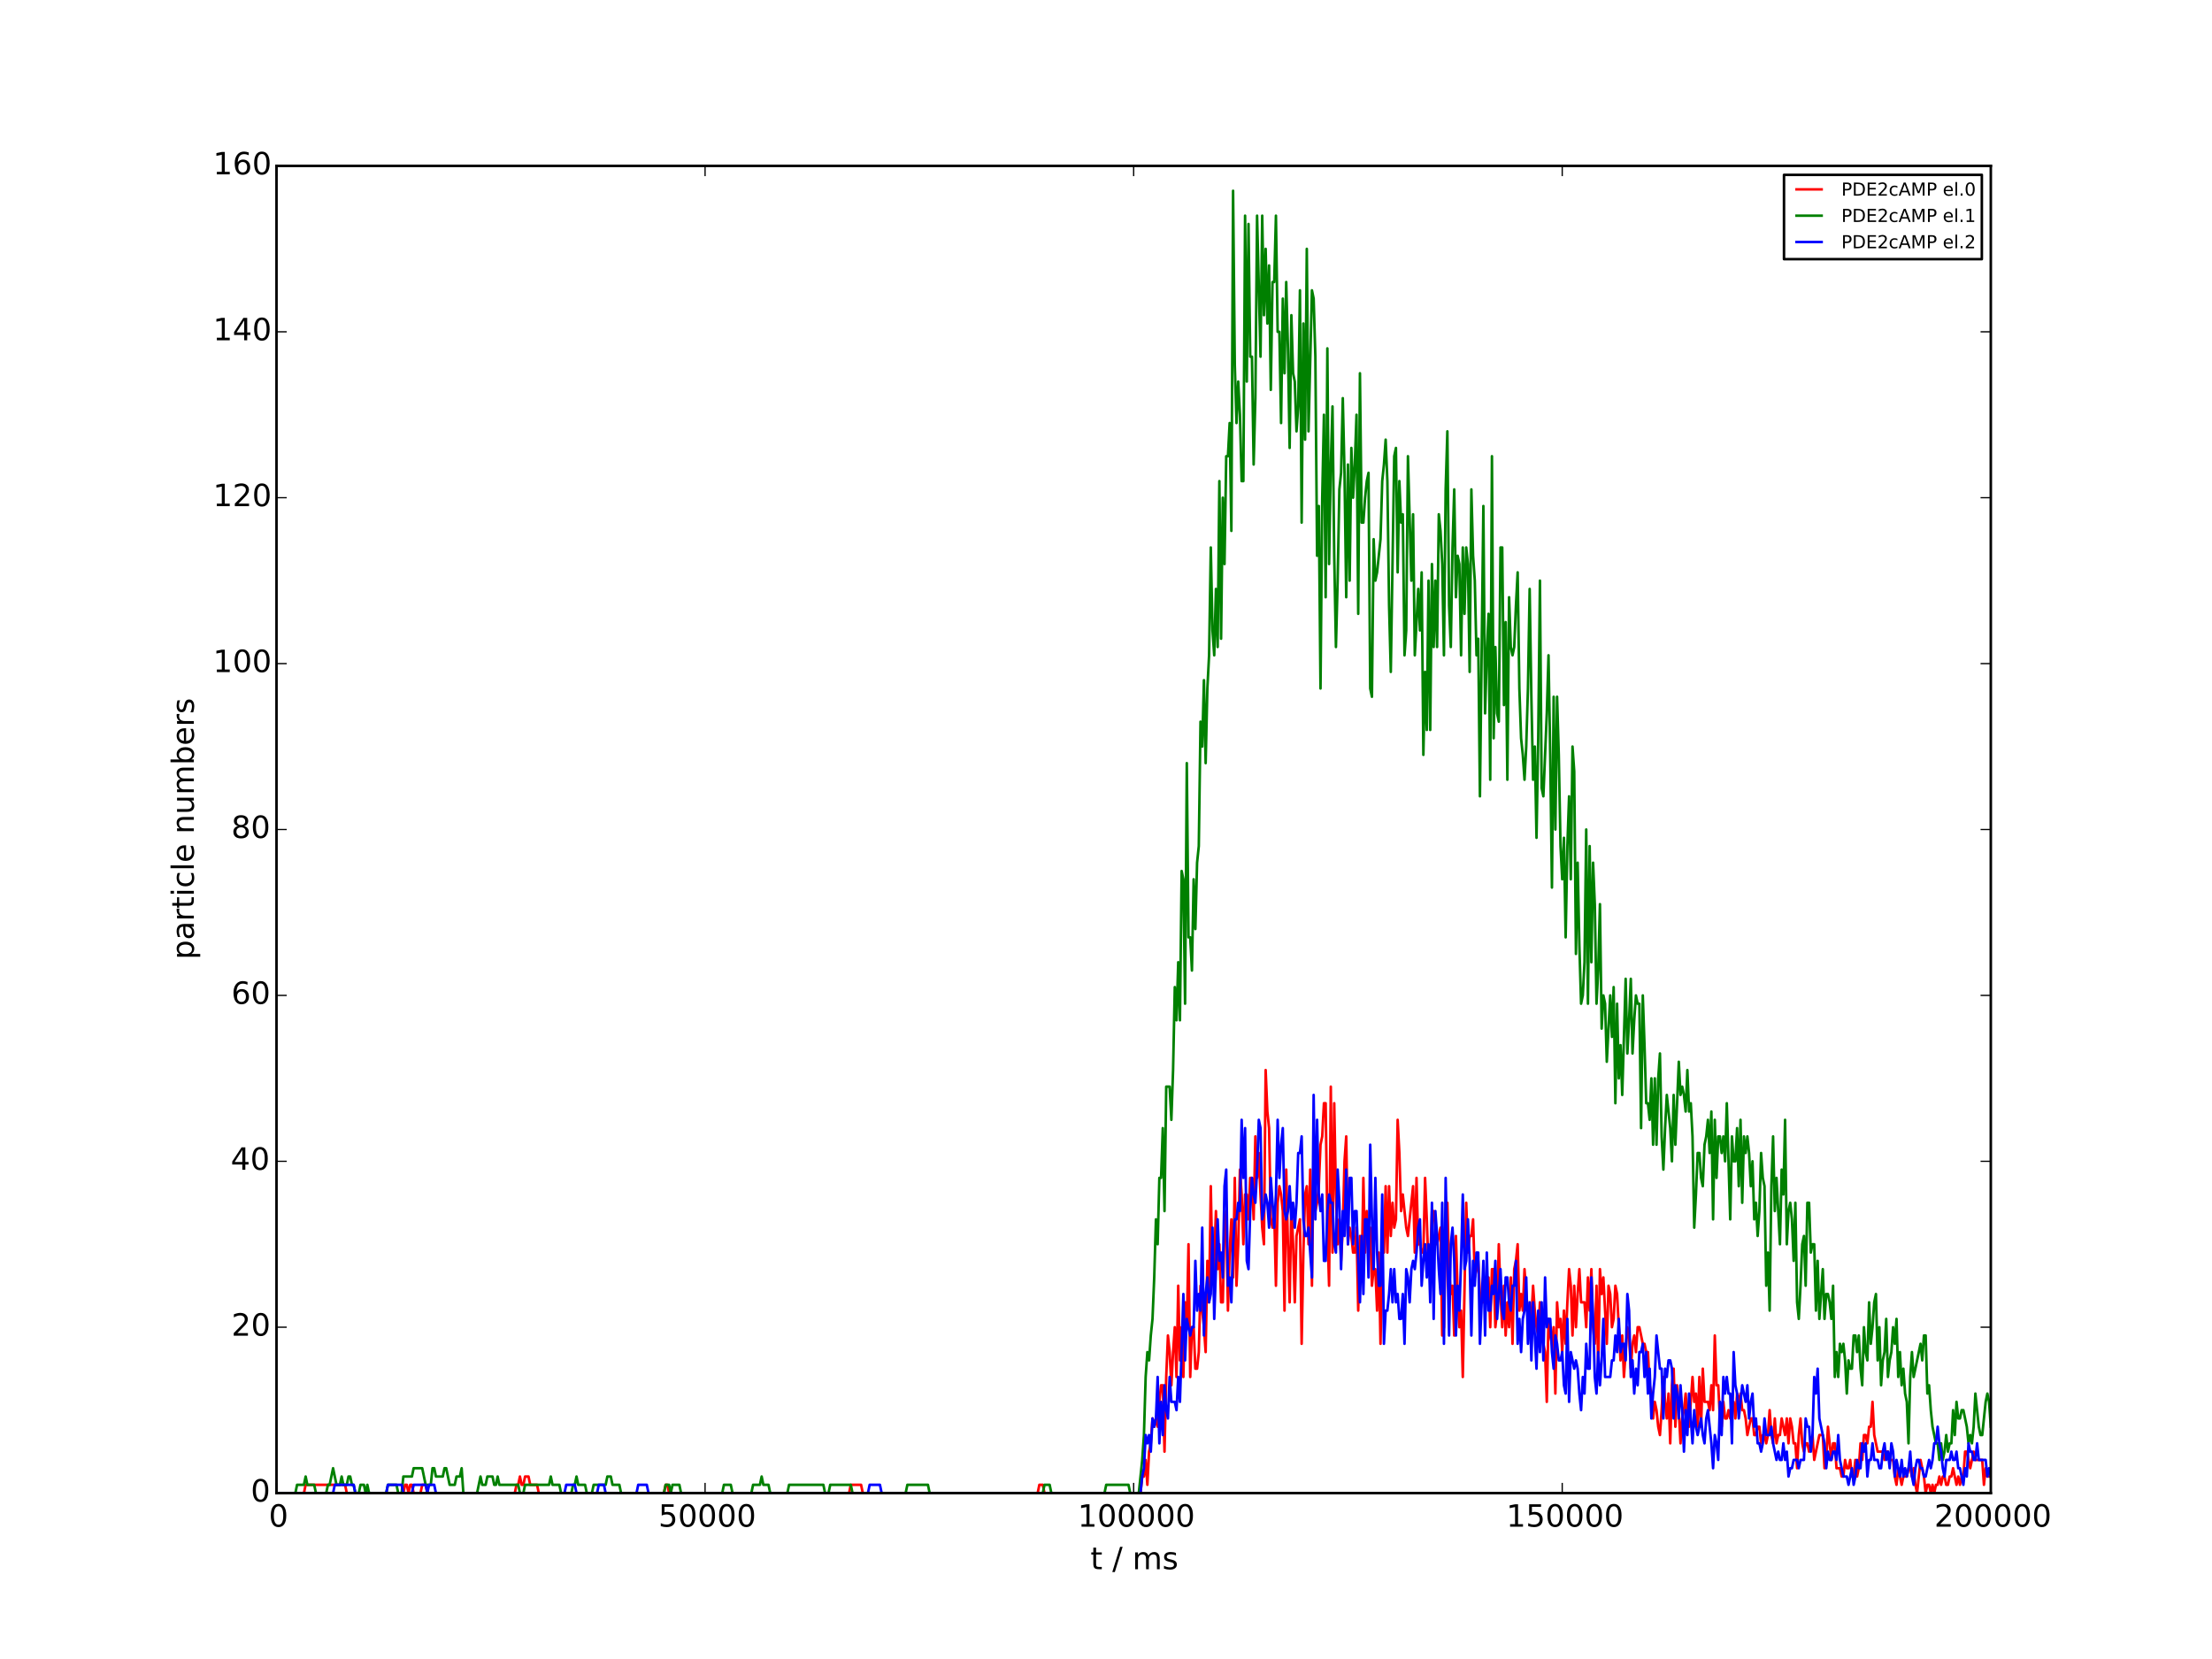 <?xml version="1.0" encoding="utf-8" standalone="no"?>
<!DOCTYPE svg PUBLIC "-//W3C//DTD SVG 1.1//EN"
  "http://www.w3.org/Graphics/SVG/1.1/DTD/svg11.dtd">
<!-- Created with matplotlib (http://matplotlib.org/) -->
<svg height="648pt" version="1.1" viewBox="0 0 864 648" width="864pt" xmlns="http://www.w3.org/2000/svg" xmlns:xlink="http://www.w3.org/1999/xlink">
 <defs>
  <style type="text/css">
*{stroke-linecap:butt;stroke-linejoin:round;}
  </style>
 </defs>
 <g id="figure_1">
  <g id="patch_1">
   <path d="
M0 648
L864 648
L864 0
L0 0
z
" style="fill:#ffffff;"/>
  </g>
  <g id="axes_1">
   <g id="patch_2">
    <path d="
M108 583.2
L777.6 583.2
L777.6 64.8
L108 64.8
z
" style="fill:#ffffff;"/>
   </g>
   <g id="line2d_1">
    <path clip-path="url(#p7ceb695115)" d="
M108 583.2
L118.714 583.2
L119.383 579.96
L134.784 579.96
L135.454 583.2
L157.55 583.2
L158.22 579.96
L158.89 579.96
L159.559 583.2
L160.229 579.96
L160.898 579.96
L161.568 583.2
L164.246 583.2
L164.916 579.96
L166.255 579.96
L166.925 583.2
L201.074 583.2
L201.744 579.96
L202.414 579.96
L203.083 576.72
L203.753 579.96
L204.422 579.96
L205.092 576.72
L206.431 576.72
L207.101 579.96
L209.779 579.96
L210.449 583.2
L259.33 583.2
L259.999 579.96
L260.669 579.96
L261.338 583.2
L331.646 583.2
L332.316 579.96
L336.334 579.96
L337.003 583.2
L405.302 583.2
L405.972 579.96
L407.311 579.96
L407.981 583.2
L445.478 583.2
L446.148 576.72
L446.818 576.72
L447.487 570.24
L448.157 579.96
L448.826 567
L449.496 563.76
L450.166 554.04
L450.835 557.28
L451.505 554.04
L452.174 557.28
L452.844 547.56
L453.514 541.08
L454.183 541.08
L454.853 567
L455.522 537.84
L456.192 521.64
L456.862 528.12
L457.531 541.08
L458.201 528.12
L458.87 518.4
L459.54 537.84
L460.21 502.2
L460.879 531.36
L461.549 518.4
L462.218 537.84
L462.888 508.68
L463.558 518.4
L464.227 486
L464.897 537.84
L465.566 518.4
L466.236 518.4
L466.906 534.6
L467.575 534.6
L468.245 528.12
L468.914 502.2
L469.584 511.92
L470.254 518.4
L470.923 528.12
L471.593 492.48
L472.262 508.68
L472.932 463.32
L473.602 498.96
L474.271 492.48
L474.941 473.04
L475.61 495.72
L476.28 486
L476.95 508.68
L477.619 508.68
L478.289 479.52
L478.958 473.04
L479.628 511.92
L480.298 489.24
L480.967 476.28
L481.637 498.96
L482.306 460.08
L482.976 502.2
L483.646 486
L484.315 456.84
L484.985 466.56
L485.654 486
L486.324 466.56
L486.994 466.56
L487.663 476.28
L488.333 460.08
L489.002 460.08
L489.672 476.28
L490.342 443.88
L491.011 460.08
L491.681 450.36
L492.35 466.56
L493.02 479.52
L493.69 486
L494.359 417.96
L495.029 434.16
L495.698 440.64
L496.368 476.28
L497.038 479.52
L497.707 473.04
L498.377 502.2
L499.046 469.8
L499.716 463.32
L500.386 466.56
L501.055 473.04
L501.725 511.92
L502.394 456.84
L503.064 486
L503.734 508.68
L504.403 469.8
L505.073 486
L505.742 508.68
L506.412 482.76
L507.751 476.28
L508.421 524.88
L509.09 489.24
L509.76 466.56
L510.43 463.32
L511.099 486
L511.769 456.84
L512.438 502.2
L513.108 450.36
L513.778 473.04
L514.447 469.8
L515.117 463.32
L515.786 447.12
L516.456 443.88
L517.126 430.92
L517.795 430.92
L518.465 479.52
L519.134 502.2
L519.804 424.44
L520.474 489.24
L521.143 430.92
L521.813 466.56
L522.482 486
L523.152 476.28
L523.822 492.48
L524.491 479.52
L525.161 453.6
L525.83 443.88
L526.5 486
L527.17 479.52
L527.839 482.76
L528.509 489.24
L529.178 489.24
L529.848 479.52
L530.518 511.92
L531.187 482.76
L531.857 498.96
L532.526 460.08
L533.196 489.24
L533.866 473.04
L534.535 489.24
L535.205 479.52
L535.874 502.2
L536.544 495.72
L537.214 495.72
L537.883 511.92
L538.553 489.24
L539.222 524.88
L539.892 489.24
L540.562 489.24
L541.231 463.32
L541.901 489.24
L542.57 463.32
L543.24 482.76
L543.91 469.8
L544.579 479.52
L545.249 476.28
L545.918 437.4
L546.588 450.36
L547.258 473.04
L547.927 466.56
L549.266 479.52
L549.936 482.76
L551.945 463.32
L552.614 489.24
L553.284 460.08
L553.954 486
L554.623 486
L555.293 489.24
L555.962 489.24
L556.632 460.08
L557.302 476.28
L557.971 495.72
L558.641 492.48
L559.31 473.04
L559.98 473.04
L561.319 486
L562.658 479.52
L563.328 521.64
L563.998 518.4
L564.667 486
L565.337 469.8
L566.006 495.72
L566.676 505.44
L567.346 502.2
L568.015 521.64
L568.685 482.76
L569.354 505.44
L570.024 518.4
L570.694 511.92
L571.363 537.84
L572.702 469.8
L573.372 489.24
L574.042 482.76
L574.711 482.76
L575.381 476.28
L576.05 498.96
L577.39 492.48
L578.059 505.44
L578.729 508.68
L579.398 508.68
L580.068 505.44
L580.738 508.68
L581.407 498.96
L582.077 518.4
L582.746 495.72
L583.416 495.72
L584.086 518.4
L584.755 511.92
L585.425 486
L586.094 505.44
L586.764 518.4
L587.434 502.2
L588.103 521.64
L588.773 508.68
L589.442 518.4
L590.112 498.96
L590.782 524.88
L591.451 495.72
L592.121 492.48
L592.79 486
L593.46 511.92
L594.13 505.44
L594.799 511.92
L595.469 495.72
L596.138 505.44
L596.808 511.92
L597.478 515.16
L598.147 515.16
L598.817 502.2
L599.486 511.92
L600.156 518.4
L600.826 521.64
L601.495 508.68
L602.165 511.92
L602.834 524.88
L603.504 528.12
L604.174 547.56
L604.843 515.16
L605.513 521.64
L606.182 524.88
L606.852 518.4
L607.522 544.32
L608.191 508.68
L608.861 518.4
L609.53 515.16
L610.2 528.12
L610.87 511.92
L611.539 524.88
L612.209 508.68
L612.878 495.72
L613.548 502.2
L614.218 521.64
L614.887 502.2
L615.557 518.4
L616.226 505.44
L616.896 495.72
L617.566 508.68
L618.905 508.68
L619.574 518.4
L620.244 498.96
L620.914 511.92
L621.583 495.72
L622.253 518.4
L622.922 524.88
L623.592 502.2
L624.262 534.6
L624.931 495.72
L625.601 505.44
L626.27 498.96
L627.61 524.88
L628.279 502.2
L628.949 505.44
L629.618 518.4
L630.288 515.16
L630.958 502.2
L631.627 505.44
L632.966 531.36
L633.636 521.64
L634.306 537.84
L635.645 518.4
L636.314 521.64
L636.984 534.6
L637.654 524.88
L638.323 521.64
L638.993 528.12
L639.662 518.4
L640.332 518.4
L641.671 524.88
L642.341 524.88
L643.01 528.12
L643.68 528.12
L644.35 541.08
L645.019 544.32
L645.689 554.04
L646.358 547.56
L647.028 550.8
L647.698 557.28
L648.367 560.52
L649.037 550.8
L649.706 537.84
L650.376 547.56
L651.046 554.04
L651.715 544.32
L652.385 563.76
L653.054 541.08
L653.724 534.6
L654.394 557.28
L655.063 541.08
L655.733 550.8
L656.402 563.76
L657.072 554.04
L657.742 550.8
L658.411 544.32
L659.081 554.04
L659.75 557.28
L661.09 537.84
L661.759 547.56
L662.429 544.32
L663.098 557.28
L663.768 537.84
L664.438 557.28
L665.107 534.6
L665.777 547.56
L667.116 547.56
L667.786 550.8
L668.455 541.08
L669.125 550.8
L669.794 521.64
L670.464 541.08
L671.134 541.08
L671.803 554.04
L672.473 557.28
L673.142 547.56
L673.812 554.04
L674.482 554.04
L675.151 550.8
L675.821 554.04
L677.16 547.56
L677.83 554.04
L678.499 544.32
L679.169 547.56
L679.838 544.32
L680.508 550.8
L681.178 550.8
L681.847 554.04
L682.517 560.52
L683.856 554.04
L684.526 554.04
L685.195 560.52
L685.865 560.52
L686.534 557.28
L687.204 557.28
L687.874 563.76
L688.543 560.52
L689.213 560.52
L689.882 563.76
L690.552 560.52
L691.222 550.8
L691.891 560.52
L692.561 563.76
L693.23 554.04
L693.9 563.76
L694.57 560.52
L695.239 560.52
L695.909 554.04
L697.248 560.52
L697.918 554.04
L698.587 563.76
L699.257 554.04
L699.926 557.28
L700.596 563.76
L701.266 563.76
L701.935 573.48
L702.605 560.52
L703.274 554.04
L703.944 563.76
L704.614 567
L705.283 563.76
L705.953 563.76
L706.622 567
L707.962 560.52
L708.631 570.24
L710.64 560.52
L711.979 560.52
L712.649 573.48
L713.318 570.24
L713.988 557.28
L715.327 570.24
L715.997 563.76
L716.666 563.76
L717.336 573.48
L718.675 573.48
L719.345 576.72
L720.014 576.72
L720.684 570.24
L721.354 573.48
L722.023 573.48
L722.693 570.24
L723.362 576.72
L724.032 576.72
L724.702 570.24
L725.371 576.72
L726.041 573.48
L726.71 563.76
L727.38 570.24
L728.05 560.52
L728.719 560.52
L729.389 563.76
L730.058 557.28
L730.728 557.28
L731.398 547.56
L732.067 560.52
L733.406 567
L735.415 567
L736.085 570.24
L736.754 567
L737.424 567
L738.094 570.24
L739.433 570.24
L740.102 576.72
L740.772 579.96
L741.442 573.48
L742.781 579.96
L743.45 576.72
L744.79 576.72
L745.459 573.48
L746.129 573.48
L746.798 576.72
L747.468 573.48
L748.138 579.96
L748.807 583.2
L750.146 570.24
L751.486 576.72
L752.155 583.2
L752.825 579.96
L753.494 579.96
L754.164 583.2
L754.834 579.96
L755.503 583.2
L756.173 579.96
L756.842 579.96
L757.512 576.72
L758.182 579.96
L758.851 576.72
L759.521 576.72
L760.19 579.96
L760.86 579.96
L761.53 576.72
L762.199 576.72
L762.869 573.48
L764.208 579.96
L764.878 576.72
L765.547 579.96
L766.217 576.72
L766.886 576.72
L767.556 567
L768.226 567
L769.565 573.48
L770.904 567
L771.574 570.24
L774.252 570.24
L774.922 579.96
L775.591 573.48
L776.261 576.72
L777.6 576.72
L777.6 576.72" style="fill:none;stroke:#ff0000;stroke-linecap:square;"/>
   </g>
   <g id="line2d_2">
    <path clip-path="url(#p7ceb695115)" d="
M108 583.2
L115.366 583.2
L116.035 579.96
L118.714 579.96
L119.383 576.72
L120.053 579.96
L122.731 579.96
L123.401 583.2
L127.418 583.2
L128.088 579.96
L128.758 579.96
L130.097 573.48
L131.436 579.96
L132.775 579.96
L133.445 576.72
L134.114 579.96
L135.454 579.96
L136.123 576.72
L136.793 576.72
L137.462 579.96
L138.132 579.96
L138.802 583.2
L140.141 583.2
L140.81 579.96
L142.15 579.96
L142.819 583.2
L143.489 579.96
L144.158 583.2
L150.854 583.2
L151.524 579.96
L154.872 579.96
L155.542 583.2
L156.881 583.2
L157.55 576.72
L160.898 576.72
L161.568 573.48
L164.916 573.48
L166.255 579.96
L168.264 579.96
L168.934 573.48
L169.603 573.48
L170.273 576.72
L172.951 576.72
L173.621 573.48
L174.29 573.48
L175.63 579.96
L177.638 579.96
L178.308 576.72
L179.647 576.72
L180.317 573.48
L180.986 583.2
L186.343 583.2
L187.682 576.72
L188.352 579.96
L189.691 579.96
L190.361 576.72
L192.37 576.72
L193.039 579.96
L193.709 579.96
L194.378 576.72
L195.048 579.96
L202.414 579.96
L203.083 583.2
L204.422 583.2
L205.092 579.96
L214.466 579.96
L215.136 576.72
L215.806 579.96
L218.484 579.96
L219.154 583.2
L223.171 583.2
L223.841 579.96
L224.51 579.96
L225.18 576.72
L225.85 579.96
L228.528 579.96
L229.198 583.2
L231.206 583.2
L231.876 579.96
L236.563 579.96
L237.233 576.72
L238.572 576.72
L239.242 579.96
L241.92 579.96
L242.59 583.2
L259.33 583.2
L259.999 579.96
L261.338 579.96
L262.008 583.2
L262.678 579.96
L265.356 579.96
L266.026 583.2
L282.096 583.2
L282.766 579.96
L285.444 579.96
L286.114 583.2
L293.479 583.2
L294.149 579.96
L296.827 579.96
L297.497 576.72
L298.166 579.96
L300.175 579.96
L300.845 583.2
L307.541 583.2
L308.21 579.96
L321.602 579.96
L322.272 583.2
L323.611 583.2
L324.281 579.96
L332.316 579.96
L332.986 583.2
L353.743 583.2
L354.413 579.96
L362.448 579.96
L363.118 583.2
L407.311 583.2
L407.981 579.96
L409.99 579.96
L410.659 583.2
L431.417 583.2
L432.086 579.96
L440.791 579.96
L441.461 583.2
L444.809 583.2
L446.148 570.24
L446.818 560.52
L447.487 537.84
L448.157 528.12
L448.826 531.36
L449.496 521.64
L450.166 515.16
L450.835 498.96
L451.505 476.28
L452.174 486
L452.844 460.08
L453.514 460.08
L454.183 440.64
L454.853 473.04
L455.522 424.44
L456.862 424.44
L457.531 437.4
L458.201 417.96
L458.87 385.56
L459.54 398.52
L460.21 375.84
L460.879 398.52
L461.549 340.2
L462.218 343.44
L462.888 392.04
L463.558 298.08
L464.227 366.12
L464.897 366.12
L465.566 379.08
L466.236 343.44
L466.906 362.88
L467.575 336.96
L468.245 330.48
L468.914 281.88
L469.584 291.6
L470.254 265.68
L470.923 298.08
L471.593 268.92
L472.262 255.96
L472.932 213.84
L473.602 246.24
L474.271 255.96
L474.941 230.04
L475.61 252.72
L476.28 187.92
L476.95 249.48
L477.619 194.4
L478.289 220.32
L478.958 178.2
L479.628 178.2
L480.298 165.24
L480.967 207.36
L481.637 74.52
L482.306 142.56
L482.976 165.24
L483.646 149.04
L484.315 162
L484.985 187.92
L485.654 187.92
L486.324 84.24
L486.994 149.04
L487.663 87.48
L488.333 139.32
L489.002 139.32
L489.672 181.44
L490.342 155.52
L491.011 84.24
L492.35 139.32
L493.02 84.24
L493.69 123.12
L494.359 97.2
L495.029 126.36
L495.698 103.68
L496.368 152.28
L497.038 110.16
L497.707 110.16
L498.377 84.24
L499.046 129.6
L499.716 129.6
L500.386 165.24
L501.055 116.64
L501.725 145.8
L502.394 110.16
L503.064 136.08
L503.734 174.96
L504.403 123.12
L505.073 145.8
L505.742 149.04
L506.412 168.48
L507.082 158.76
L507.751 113.4
L508.421 204.12
L509.09 126.36
L509.76 171.72
L510.43 97.2
L511.099 168.48
L512.438 113.4
L513.108 116.64
L513.778 139.32
L514.447 217.08
L515.117 197.64
L515.786 268.92
L516.456 194.4
L517.126 162
L517.795 233.28
L518.465 136.08
L519.134 220.32
L519.804 181.44
L520.474 158.76
L521.143 217.08
L521.813 252.72
L522.482 226.8
L523.152 191.16
L523.822 184.68
L524.491 155.52
L525.161 184.68
L525.83 233.28
L526.5 181.44
L527.17 226.8
L527.839 174.96
L528.509 194.4
L529.178 181.44
L529.848 162
L530.518 239.76
L531.187 145.8
L531.857 204.12
L532.526 204.12
L533.196 194.4
L533.866 187.92
L534.535 184.68
L535.205 268.92
L535.874 272.16
L536.544 210.6
L537.214 226.8
L537.883 223.56
L539.222 210.6
L539.892 187.92
L540.562 181.44
L541.231 171.72
L541.901 187.92
L542.57 236.52
L543.24 262.44
L544.579 178.2
L545.249 174.96
L545.918 223.56
L546.588 187.92
L547.258 204.12
L547.927 200.88
L548.597 255.96
L549.266 246.24
L549.936 178.2
L551.275 226.8
L551.945 200.88
L552.614 255.96
L553.954 230.04
L554.623 246.24
L555.293 223.56
L555.962 294.84
L556.632 262.44
L557.302 285.12
L557.971 226.8
L558.641 285.12
L559.31 220.32
L559.98 252.72
L560.65 226.8
L561.319 252.72
L561.989 200.88
L562.658 207.36
L563.328 220.32
L563.998 255.96
L564.667 191.16
L565.337 168.48
L566.006 236.52
L566.676 252.72
L567.346 213.84
L568.015 191.16
L568.685 233.28
L569.354 217.08
L570.024 220.32
L570.694 255.96
L571.363 213.84
L572.033 239.76
L572.702 213.84
L573.372 220.32
L574.042 262.44
L574.711 191.16
L575.381 217.08
L576.05 226.8
L576.72 255.96
L577.39 249.48
L578.059 311.04
L579.398 197.64
L580.068 278.64
L580.738 255.96
L581.407 239.76
L582.077 304.56
L582.746 178.2
L583.416 288.36
L584.086 252.72
L584.755 278.64
L585.425 281.88
L586.094 213.84
L586.764 213.84
L587.434 275.4
L588.103 243
L588.773 304.56
L589.442 233.28
L590.112 252.72
L590.782 255.96
L591.451 252.72
L592.121 236.52
L592.79 223.56
L593.46 268.92
L594.13 288.36
L594.799 294.84
L595.469 304.56
L596.138 291.6
L596.808 268.92
L597.478 230.04
L598.147 272.16
L598.817 304.56
L599.486 291.6
L600.156 327.24
L600.826 288.36
L601.495 226.8
L602.165 307.8
L602.834 311.04
L604.174 278.64
L604.843 255.96
L605.513 294.84
L606.182 346.68
L606.852 272.16
L607.522 324
L608.191 272.16
L608.861 294.84
L609.53 330.48
L610.2 343.44
L610.87 327.24
L611.539 366.12
L612.209 330.48
L612.878 311.04
L613.548 343.44
L614.218 291.6
L614.887 301.32
L615.557 372.6
L616.226 336.96
L616.896 369.36
L617.566 392.04
L618.235 388.8
L618.905 375.84
L619.574 324
L620.244 392.04
L620.914 330.48
L621.583 375.84
L622.253 336.96
L622.922 353.16
L623.592 392.04
L624.262 379.08
L624.931 353.16
L625.601 401.76
L626.27 388.8
L626.94 392.04
L627.61 414.72
L628.949 388.8
L629.618 405
L630.288 385.56
L630.958 430.92
L631.627 392.04
L632.297 421.2
L632.966 408.24
L633.636 427.68
L634.975 382.32
L635.645 411.48
L636.314 398.52
L636.984 382.32
L637.654 411.48
L638.323 398.52
L638.993 388.8
L639.662 392.04
L640.332 392.04
L641.002 440.64
L641.671 388.8
L642.341 408.24
L643.01 430.92
L643.68 430.92
L644.35 437.4
L645.019 421.2
L645.689 447.12
L646.358 421.2
L647.028 447.12
L647.698 421.2
L648.367 411.48
L649.037 443.88
L649.706 456.84
L650.376 440.64
L651.046 427.68
L652.385 440.64
L653.054 453.6
L653.724 427.68
L654.394 447.12
L655.733 414.72
L656.402 427.68
L657.072 424.44
L657.742 427.68
L658.411 434.16
L659.081 417.96
L659.75 434.16
L660.42 430.92
L661.09 443.88
L661.759 479.52
L662.429 466.56
L663.098 450.36
L663.768 450.36
L664.438 460.08
L665.107 463.32
L665.777 447.12
L666.446 443.88
L667.116 437.4
L667.786 450.36
L668.455 434.16
L669.125 476.28
L669.794 437.4
L670.464 460.08
L671.134 443.88
L671.803 443.88
L672.473 450.36
L673.142 443.88
L673.812 453.6
L674.482 430.92
L675.821 476.28
L676.49 443.88
L677.16 453.6
L677.83 453.6
L678.499 440.64
L679.169 463.32
L679.838 437.4
L680.508 469.8
L681.178 443.88
L681.847 450.36
L682.517 443.88
L683.186 450.36
L683.856 463.32
L684.526 453.6
L685.195 476.28
L685.865 469.8
L686.534 482.76
L687.204 473.04
L687.874 450.36
L688.543 460.08
L689.213 463.32
L689.882 502.2
L690.552 489.24
L691.222 511.92
L691.891 463.32
L692.561 443.88
L693.23 473.04
L693.9 460.08
L695.239 486
L695.909 456.84
L696.578 466.56
L697.248 437.4
L697.918 486
L698.587 473.04
L699.257 469.8
L699.926 476.28
L700.596 492.48
L701.266 469.8
L701.935 508.68
L702.605 515.16
L703.274 502.2
L703.944 486
L704.614 482.76
L705.283 502.2
L705.953 469.8
L706.622 469.8
L707.292 489.24
L707.962 486
L708.631 486
L709.301 511.92
L709.97 492.48
L710.64 515.16
L711.979 495.72
L712.649 515.16
L713.318 505.44
L713.988 505.44
L714.658 508.68
L715.327 515.16
L715.997 502.2
L716.666 537.84
L717.336 528.12
L718.006 537.84
L718.675 524.88
L719.345 528.12
L720.014 524.88
L720.684 531.36
L721.354 544.32
L722.023 531.36
L722.693 534.6
L723.362 534.6
L724.032 521.64
L724.702 521.64
L725.371 528.12
L726.041 521.64
L726.71 534.6
L727.38 541.08
L728.05 518.4
L728.719 528.12
L729.389 531.36
L730.058 508.68
L730.728 524.88
L731.398 518.4
L732.067 508.68
L732.737 505.44
L733.406 531.36
L734.076 518.4
L734.746 541.08
L735.415 531.36
L736.085 528.12
L736.754 515.16
L737.424 537.84
L738.094 531.36
L738.763 528.12
L739.433 518.4
L740.102 524.88
L740.772 515.16
L741.442 537.84
L742.111 528.12
L742.781 541.08
L743.45 534.6
L744.12 544.32
L744.79 547.56
L745.459 563.76
L746.129 537.84
L746.798 528.12
L747.468 537.84
L750.146 524.88
L750.816 531.36
L751.486 521.64
L752.155 521.64
L752.825 544.32
L753.494 541.08
L754.164 550.8
L754.834 557.28
L756.173 563.76
L756.842 563.76
L757.512 570.24
L758.182 563.76
L758.851 570.24
L759.521 567
L760.19 560.52
L760.86 567
L761.53 563.76
L762.199 563.76
L762.869 550.8
L763.538 560.52
L764.208 547.56
L764.878 554.04
L765.547 554.04
L766.217 550.8
L766.886 550.8
L768.226 557.28
L768.895 563.76
L769.565 560.52
L770.234 563.76
L770.904 557.28
L771.574 544.32
L772.913 557.28
L773.582 560.52
L774.252 560.52
L775.591 547.56
L776.261 544.32
L776.93 547.56
L777.6 557.28
L777.6 557.28" style="fill:none;stroke:#008000;stroke-linecap:square;"/>
   </g>
   <g id="line2d_3">
    <path clip-path="url(#p7ceb695115)" d="
M108 583.2
L130.097 583.2
L130.766 579.96
L138.132 579.96
L138.802 583.2
L150.854 583.2
L151.524 579.96
L156.881 579.96
L157.55 583.2
L160.898 583.2
L161.568 579.96
L166.255 579.96
L166.925 583.2
L167.594 579.96
L169.603 579.96
L170.273 583.2
L220.493 583.2
L221.162 579.96
L224.51 579.96
L225.18 583.2
L233.215 583.2
L233.885 579.96
L235.894 579.96
L236.563 583.2
L248.616 583.2
L249.286 579.96
L252.634 579.96
L253.303 583.2
L339.012 583.2
L339.682 579.96
L343.699 579.96
L344.369 583.2
L445.478 583.2
L446.148 576.72
L446.818 573.48
L447.487 560.52
L448.157 563.76
L448.826 560.52
L449.496 567
L450.166 554.04
L450.835 557.28
L451.505 554.04
L452.174 537.84
L452.844 563.76
L453.514 547.56
L454.183 560.52
L454.853 541.08
L455.522 550.8
L456.192 554.04
L456.862 537.84
L457.531 547.56
L458.87 547.56
L459.54 550.8
L460.21 537.84
L460.879 547.56
L462.218 505.44
L462.888 531.36
L463.558 515.16
L464.897 521.64
L465.566 518.4
L466.236 518.4
L466.906 492.48
L467.575 511.92
L468.245 505.44
L468.914 511.92
L469.584 479.52
L470.254 521.64
L470.923 505.44
L471.593 498.96
L472.262 508.68
L472.932 505.44
L473.602 479.52
L474.271 515.16
L475.61 476.28
L476.28 492.48
L476.95 489.24
L477.619 498.96
L478.289 463.32
L478.958 456.84
L479.628 502.2
L480.298 498.96
L480.967 508.68
L481.637 486
L482.306 476.28
L482.976 476.28
L483.646 469.8
L484.315 473.04
L484.985 437.4
L485.654 460.08
L486.324 440.64
L486.994 492.48
L487.663 495.72
L488.333 473.04
L489.002 460.08
L489.672 466.56
L490.342 469.8
L491.011 456.84
L491.681 437.4
L492.35 440.64
L493.02 476.28
L493.69 473.04
L494.359 466.56
L495.029 469.8
L495.698 479.52
L496.368 460.08
L497.707 479.52
L498.377 466.56
L499.046 437.4
L499.716 460.08
L500.386 447.12
L501.055 440.64
L501.725 473.04
L502.394 476.28
L503.064 473.04
L503.734 463.32
L504.403 476.28
L505.073 469.8
L505.742 479.52
L506.412 469.8
L507.082 450.36
L507.751 450.36
L508.421 443.88
L509.09 476.28
L509.76 482.76
L510.43 482.76
L511.099 479.52
L512.438 498.96
L513.108 427.68
L513.778 476.28
L514.447 437.4
L515.117 466.56
L515.786 473.04
L516.456 466.56
L517.126 492.48
L517.795 492.48
L518.465 473.04
L519.134 466.56
L519.804 469.8
L520.474 469.8
L521.143 486
L521.813 489.24
L522.482 456.84
L523.152 469.8
L523.822 495.72
L524.491 473.04
L525.161 482.76
L525.83 456.84
L526.5 486
L527.17 460.08
L527.839 460.08
L528.509 486
L529.178 473.04
L529.848 473.04
L530.518 492.48
L531.187 508.68
L531.857 482.76
L532.526 505.44
L533.196 476.28
L533.866 476.28
L534.535 498.96
L535.205 447.12
L535.874 476.28
L536.544 495.72
L537.214 460.08
L537.883 489.24
L538.553 502.2
L539.222 502.2
L539.892 466.56
L540.562 524.88
L541.231 511.92
L541.901 511.92
L542.57 505.44
L543.24 495.72
L543.91 508.68
L544.579 495.72
L545.249 508.68
L545.918 505.44
L546.588 515.16
L547.258 515.16
L547.927 505.44
L548.597 524.88
L549.266 495.72
L549.936 498.96
L550.606 508.68
L551.275 495.72
L551.945 492.48
L552.614 495.72
L553.284 489.24
L553.954 479.52
L554.623 476.28
L555.293 502.2
L555.962 492.48
L556.632 486
L557.302 498.96
L557.971 486
L558.641 508.68
L559.31 469.8
L559.98 515.16
L560.65 473.04
L561.319 482.76
L561.989 495.72
L562.658 505.44
L563.328 469.8
L563.998 524.88
L564.667 460.08
L566.006 521.64
L566.676 486
L567.346 479.52
L568.015 492.48
L568.685 521.64
L569.354 502.2
L570.024 511.92
L570.694 492.48
L571.363 466.56
L572.033 495.72
L572.702 492.48
L573.372 476.28
L574.042 492.48
L574.711 521.64
L575.381 492.48
L576.05 502.2
L576.72 489.24
L577.39 489.24
L578.059 524.88
L579.398 492.48
L580.068 521.64
L580.738 489.24
L581.407 511.92
L582.077 511.92
L582.746 502.2
L583.416 505.44
L584.086 492.48
L584.755 515.16
L586.094 495.72
L586.764 511.92
L587.434 515.16
L588.103 498.96
L588.773 498.96
L589.442 508.68
L590.112 511.92
L590.782 502.2
L591.451 502.2
L592.121 492.48
L592.79 524.88
L593.46 515.16
L594.13 528.12
L594.799 515.16
L595.469 511.92
L596.138 498.96
L596.808 524.88
L597.478 508.68
L598.147 531.36
L598.817 508.68
L600.156 534.6
L600.826 511.92
L601.495 528.12
L602.165 508.68
L602.834 531.36
L603.504 498.96
L604.174 518.4
L604.843 515.16
L605.513 515.16
L606.182 528.12
L606.852 534.6
L607.522 521.64
L608.191 524.88
L608.861 531.36
L609.53 531.36
L610.2 528.12
L610.87 541.08
L611.539 544.32
L612.209 515.16
L612.878 547.56
L613.548 528.12
L614.887 534.6
L615.557 531.36
L616.226 534.6
L616.896 544.32
L617.566 550.8
L618.235 537.84
L618.905 544.32
L619.574 524.88
L620.244 534.6
L620.914 534.6
L621.583 498.96
L622.253 515.16
L622.922 537.84
L623.592 544.32
L624.262 528.12
L624.931 541.08
L625.601 531.36
L626.27 515.16
L626.94 537.84
L628.949 537.84
L629.618 531.36
L630.288 531.36
L630.958 521.64
L631.627 528.12
L632.297 515.16
L632.966 528.12
L633.636 524.88
L634.306 524.88
L634.975 531.36
L635.645 505.44
L636.314 511.92
L636.984 537.84
L637.654 531.36
L638.323 544.32
L638.993 534.6
L639.662 541.08
L640.332 528.12
L641.002 528.12
L641.671 524.88
L642.341 537.84
L643.01 528.12
L643.68 544.32
L644.35 534.6
L645.019 554.04
L645.689 544.32
L646.358 537.84
L647.028 521.64
L648.367 534.6
L649.037 534.6
L649.706 554.04
L650.376 534.6
L651.046 537.84
L651.715 531.36
L652.385 531.36
L653.054 534.6
L653.724 554.04
L654.394 541.08
L655.063 544.32
L655.733 554.04
L656.402 541.08
L657.072 550.8
L657.742 567
L658.411 550.8
L659.081 560.52
L659.75 544.32
L661.09 563.76
L661.759 550.8
L662.429 557.28
L663.098 560.52
L664.438 554.04
L665.107 560.52
L665.777 563.76
L666.446 554.04
L667.116 550.8
L668.455 563.76
L669.125 573.48
L669.794 560.52
L670.464 563.76
L671.134 570.24
L671.803 547.56
L672.473 560.52
L673.142 537.84
L673.812 544.32
L674.482 537.84
L675.151 544.32
L675.821 544.32
L676.49 563.76
L677.16 528.12
L677.83 541.08
L678.499 544.32
L679.169 554.04
L680.508 541.08
L681.847 547.56
L682.517 541.08
L683.186 554.04
L683.856 547.56
L684.526 544.32
L685.195 557.28
L685.865 554.04
L686.534 563.76
L687.204 563.76
L687.874 567
L688.543 563.76
L689.213 554.04
L689.882 560.52
L691.222 560.52
L691.891 557.28
L692.561 563.76
L693.9 570.24
L694.57 567
L695.239 570.24
L695.909 570.24
L696.578 563.76
L697.248 570.24
L697.918 567
L698.587 576.72
L699.257 573.48
L699.926 573.48
L700.596 570.24
L701.935 570.24
L702.605 573.48
L703.274 570.24
L704.614 570.24
L705.283 554.04
L705.953 557.28
L706.622 557.28
L707.292 567
L707.962 560.52
L708.631 537.84
L709.301 544.32
L709.97 534.6
L710.64 554.04
L712.649 563.76
L713.318 573.48
L713.988 567
L714.658 570.24
L715.327 570.24
L715.997 567
L716.666 567
L717.336 570.24
L718.006 560.52
L718.675 570.24
L720.014 576.72
L721.354 576.72
L722.023 579.96
L723.362 573.48
L724.032 579.96
L724.702 576.72
L725.371 570.24
L726.041 573.48
L726.71 573.48
L727.38 563.76
L728.05 567
L728.719 563.76
L729.389 576.72
L730.058 570.24
L730.728 570.24
L731.398 563.76
L732.067 570.24
L733.406 570.24
L734.076 573.48
L734.746 573.48
L735.415 567
L736.085 563.76
L736.754 570.24
L737.424 567
L738.094 573.48
L738.763 563.76
L739.433 567
L740.102 576.72
L740.772 570.24
L742.111 576.72
L742.781 570.24
L743.45 576.72
L744.12 573.48
L744.79 576.72
L745.459 573.48
L746.129 567
L746.798 576.72
L747.468 579.96
L748.138 573.48
L748.807 570.24
L749.477 570.24
L750.146 573.48
L750.816 573.48
L751.486 576.72
L752.155 576.72
L753.494 570.24
L754.164 573.48
L754.834 570.24
L755.503 563.76
L756.173 563.76
L756.842 557.28
L757.512 563.76
L758.182 567
L758.851 573.48
L759.521 576.72
L760.19 570.24
L761.53 570.24
L762.199 567
L762.869 570.24
L763.538 570.24
L764.208 567
L764.878 573.48
L765.547 573.48
L766.886 579.96
L767.556 573.48
L768.226 576.72
L768.895 563.76
L769.565 567
L770.234 567
L770.904 570.24
L771.574 570.24
L772.243 563.76
L772.913 570.24
L775.591 570.24
L776.261 576.72
L776.93 573.48
L777.6 576.72
L777.6 576.72" style="fill:none;stroke:#0000ff;stroke-linecap:square;"/>
   </g>
   <g id="patch_3">
    <path d="
M777.6 583.2
L777.6 64.8" style="fill:none;stroke:#000000;stroke-linecap:square;stroke-linejoin:miter;"/>
   </g>
   <g id="patch_4">
    <path d="
M108 64.8
L777.6 64.8" style="fill:none;stroke:#000000;stroke-linecap:square;stroke-linejoin:miter;"/>
   </g>
   <g id="patch_5">
    <path d="
M108 583.2
L108 64.8" style="fill:none;stroke:#000000;stroke-linecap:square;stroke-linejoin:miter;"/>
   </g>
   <g id="patch_6">
    <path d="
M108 583.2
L777.6 583.2" style="fill:none;stroke:#000000;stroke-linecap:square;stroke-linejoin:miter;"/>
   </g>
   <g id="matplotlib.axis_1">
    <g id="xtick_1">
     <g id="line2d_4">
      <defs>
       <path d="
M0 0
L0 -4" id="mc7db9fdffb" style="stroke:#000000;stroke-width:0.5;"/>
      </defs>
      <g>
       <use style="stroke:#000000;stroke-width:0.5;" x="108.0" xlink:href="#mc7db9fdffb" y="583.2"/>
      </g>
     </g>
     <g id="line2d_5">
      <defs>
       <path d="
M0 0
L0 4" id="m5a7d422ac3" style="stroke:#000000;stroke-width:0.5;"/>
      </defs>
      <g>
       <use style="stroke:#000000;stroke-width:0.5;" x="108.0" xlink:href="#m5a7d422ac3" y="64.8"/>
      </g>
     </g>
     <g id="text_1">
      <!-- 0 -->
      <defs>
       <path d="
M31.781 66.406
Q24.172 66.406 20.328 58.906
Q16.5 51.422 16.5 36.375
Q16.5 21.391 20.328 13.891
Q24.172 6.391 31.781 6.391
Q39.453 6.391 43.281 13.891
Q47.125 21.391 47.125 36.375
Q47.125 51.422 43.281 58.906
Q39.453 66.406 31.781 66.406
M31.781 74.219
Q44.047 74.219 50.516 64.516
Q56.984 54.828 56.984 36.375
Q56.984 17.969 50.516 8.266
Q44.047 -1.422 31.781 -1.422
Q19.531 -1.422 13.062 8.266
Q6.594 17.969 6.594 36.375
Q6.594 54.828 13.062 64.516
Q19.531 74.219 31.781 74.219" id="BitstreamVeraSans-Roman-30"/>
      </defs>
      <g transform="translate(104.977 596.318)scale(0.12 -0.12)">
       <use xlink:href="#BitstreamVeraSans-Roman-30"/>
      </g>
     </g>
    </g>
    <g id="xtick_2">
     <g id="line2d_6">
      <g>
       <use style="stroke:#000000;stroke-width:0.5;" x="275.4" xlink:href="#mc7db9fdffb" y="583.2"/>
      </g>
     </g>
     <g id="line2d_7">
      <g>
       <use style="stroke:#000000;stroke-width:0.5;" x="275.4" xlink:href="#m5a7d422ac3" y="64.8"/>
      </g>
     </g>
     <g id="text_2">
      <!-- 50000 -->
      <defs>
       <path d="
M10.797 72.906
L49.516 72.906
L49.516 64.594
L19.828 64.594
L19.828 46.734
Q21.969 47.469 24.109 47.828
Q26.266 48.188 28.422 48.188
Q40.625 48.188 47.75 41.5
Q54.891 34.812 54.891 23.391
Q54.891 11.625 47.562 5.094
Q40.234 -1.422 26.906 -1.422
Q22.312 -1.422 17.547 -0.641
Q12.797 0.141 7.719 1.703
L7.719 11.625
Q12.109 9.234 16.797 8.062
Q21.484 6.891 26.703 6.891
Q35.156 6.891 40.078 11.328
Q45.016 15.766 45.016 23.391
Q45.016 31 40.078 35.438
Q35.156 39.891 26.703 39.891
Q22.75 39.891 18.812 39.016
Q14.891 38.141 10.797 36.281
z
" id="BitstreamVeraSans-Roman-35"/>
      </defs>
      <g transform="translate(257.174 596.318)scale(0.12 -0.12)">
       <use xlink:href="#BitstreamVeraSans-Roman-35"/>
       <use x="63.623" xlink:href="#BitstreamVeraSans-Roman-30"/>
       <use x="127.246" xlink:href="#BitstreamVeraSans-Roman-30"/>
       <use x="190.869" xlink:href="#BitstreamVeraSans-Roman-30"/>
       <use x="254.492" xlink:href="#BitstreamVeraSans-Roman-30"/>
      </g>
     </g>
    </g>
    <g id="xtick_3">
     <g id="line2d_8">
      <g>
       <use style="stroke:#000000;stroke-width:0.5;" x="442.8" xlink:href="#mc7db9fdffb" y="583.2"/>
      </g>
     </g>
     <g id="line2d_9">
      <g>
       <use style="stroke:#000000;stroke-width:0.5;" x="442.8" xlink:href="#m5a7d422ac3" y="64.8"/>
      </g>
     </g>
     <g id="text_3">
      <!-- 100000 -->
      <defs>
       <path d="
M12.406 8.297
L28.516 8.297
L28.516 63.922
L10.984 60.406
L10.984 69.391
L28.422 72.906
L38.281 72.906
L38.281 8.297
L54.391 8.297
L54.391 0
L12.406 0
z
" id="BitstreamVeraSans-Roman-31"/>
      </defs>
      <g transform="translate(420.952 596.318)scale(0.12 -0.12)">
       <use xlink:href="#BitstreamVeraSans-Roman-31"/>
       <use x="63.623" xlink:href="#BitstreamVeraSans-Roman-30"/>
       <use x="127.246" xlink:href="#BitstreamVeraSans-Roman-30"/>
       <use x="190.869" xlink:href="#BitstreamVeraSans-Roman-30"/>
       <use x="254.492" xlink:href="#BitstreamVeraSans-Roman-30"/>
       <use x="318.115" xlink:href="#BitstreamVeraSans-Roman-30"/>
      </g>
     </g>
    </g>
    <g id="xtick_4">
     <g id="line2d_10">
      <g>
       <use style="stroke:#000000;stroke-width:0.5;" x="610.2" xlink:href="#mc7db9fdffb" y="583.2"/>
      </g>
     </g>
     <g id="line2d_11">
      <g>
       <use style="stroke:#000000;stroke-width:0.5;" x="610.2" xlink:href="#m5a7d422ac3" y="64.8"/>
      </g>
     </g>
     <g id="text_4">
      <!-- 150000 -->
      <g transform="translate(588.352 596.318)scale(0.12 -0.12)">
       <use xlink:href="#BitstreamVeraSans-Roman-31"/>
       <use x="63.623" xlink:href="#BitstreamVeraSans-Roman-35"/>
       <use x="127.246" xlink:href="#BitstreamVeraSans-Roman-30"/>
       <use x="190.869" xlink:href="#BitstreamVeraSans-Roman-30"/>
       <use x="254.492" xlink:href="#BitstreamVeraSans-Roman-30"/>
       <use x="318.115" xlink:href="#BitstreamVeraSans-Roman-30"/>
      </g>
     </g>
    </g>
    <g id="xtick_5">
     <g id="line2d_12">
      <g>
       <use style="stroke:#000000;stroke-width:0.5;" x="777.6" xlink:href="#mc7db9fdffb" y="583.2"/>
      </g>
     </g>
     <g id="line2d_13">
      <g>
       <use style="stroke:#000000;stroke-width:0.5;" x="777.6" xlink:href="#m5a7d422ac3" y="64.8"/>
      </g>
     </g>
     <g id="text_5">
      <!-- 200000 -->
      <defs>
       <path d="
M19.188 8.297
L53.609 8.297
L53.609 0
L7.328 0
L7.328 8.297
Q12.938 14.109 22.625 23.891
Q32.328 33.688 34.812 36.531
Q39.547 41.844 41.422 45.531
Q43.312 49.219 43.312 52.781
Q43.312 58.594 39.234 62.25
Q35.156 65.922 28.609 65.922
Q23.969 65.922 18.812 64.312
Q13.672 62.703 7.812 59.422
L7.812 69.391
Q13.766 71.781 18.938 73
Q24.125 74.219 28.422 74.219
Q39.75 74.219 46.484 68.547
Q53.219 62.891 53.219 53.422
Q53.219 48.922 51.531 44.891
Q49.859 40.875 45.406 35.406
Q44.188 33.984 37.641 27.219
Q31.109 20.453 19.188 8.297" id="BitstreamVeraSans-Roman-32"/>
      </defs>
      <g transform="translate(755.533 596.318)scale(0.12 -0.12)">
       <use xlink:href="#BitstreamVeraSans-Roman-32"/>
       <use x="63.623" xlink:href="#BitstreamVeraSans-Roman-30"/>
       <use x="127.246" xlink:href="#BitstreamVeraSans-Roman-30"/>
       <use x="190.869" xlink:href="#BitstreamVeraSans-Roman-30"/>
       <use x="254.492" xlink:href="#BitstreamVeraSans-Roman-30"/>
       <use x="318.115" xlink:href="#BitstreamVeraSans-Roman-30"/>
      </g>
     </g>
    </g>
    <g id="text_6">
     <!-- t / ms -->
     <defs>
      <path d="
M52 44.188
Q55.375 50.25 60.062 53.125
Q64.75 56 71.094 56
Q79.641 56 84.281 50.016
Q88.922 44.047 88.922 33.016
L88.922 0
L79.891 0
L79.891 32.719
Q79.891 40.578 77.094 44.375
Q74.312 48.188 68.609 48.188
Q61.625 48.188 57.562 43.547
Q53.516 38.922 53.516 30.906
L53.516 0
L44.484 0
L44.484 32.719
Q44.484 40.625 41.703 44.406
Q38.922 48.188 33.109 48.188
Q26.219 48.188 22.156 43.531
Q18.109 38.875 18.109 30.906
L18.109 0
L9.078 0
L9.078 54.688
L18.109 54.688
L18.109 46.188
Q21.188 51.219 25.484 53.609
Q29.781 56 35.688 56
Q41.656 56 45.828 52.969
Q50 49.953 52 44.188" id="BitstreamVeraSans-Roman-6d"/>
      <path id="BitstreamVeraSans-Roman-20"/>
      <path d="
M18.312 70.219
L18.312 54.688
L36.812 54.688
L36.812 47.703
L18.312 47.703
L18.312 18.016
Q18.312 11.328 20.141 9.422
Q21.969 7.516 27.594 7.516
L36.812 7.516
L36.812 0
L27.594 0
Q17.188 0 13.234 3.875
Q9.281 7.766 9.281 18.016
L9.281 47.703
L2.688 47.703
L2.688 54.688
L9.281 54.688
L9.281 70.219
z
" id="BitstreamVeraSans-Roman-74"/>
      <path d="
M44.281 53.078
L44.281 44.578
Q40.484 46.531 36.375 47.5
Q32.281 48.484 27.875 48.484
Q21.188 48.484 17.844 46.438
Q14.5 44.391 14.5 40.281
Q14.5 37.156 16.891 35.375
Q19.281 33.594 26.516 31.984
L29.594 31.297
Q39.156 29.25 43.188 25.516
Q47.219 21.781 47.219 15.094
Q47.219 7.469 41.188 3.016
Q35.156 -1.422 24.609 -1.422
Q20.219 -1.422 15.453 -0.562
Q10.688 0.297 5.422 2
L5.422 11.281
Q10.406 8.688 15.234 7.391
Q20.062 6.109 24.812 6.109
Q31.156 6.109 34.562 8.281
Q37.984 10.453 37.984 14.406
Q37.984 18.062 35.516 20.016
Q33.062 21.969 24.703 23.781
L21.578 24.516
Q13.234 26.266 9.516 29.906
Q5.812 33.547 5.812 39.891
Q5.812 47.609 11.281 51.797
Q16.75 56 26.812 56
Q31.781 56 36.172 55.266
Q40.578 54.547 44.281 53.078" id="BitstreamVeraSans-Roman-73"/>
      <path d="
M25.391 72.906
L33.688 72.906
L8.297 -9.281
L0 -9.281
z
" id="BitstreamVeraSans-Roman-2f"/>
     </defs>
     <g transform="translate(425.935 612.932)scale(0.12 -0.12)">
      <use xlink:href="#BitstreamVeraSans-Roman-74"/>
      <use x="39.209" xlink:href="#BitstreamVeraSans-Roman-20"/>
      <use x="70.996" xlink:href="#BitstreamVeraSans-Roman-2f"/>
      <use x="104.688" xlink:href="#BitstreamVeraSans-Roman-20"/>
      <use x="136.475" xlink:href="#BitstreamVeraSans-Roman-6d"/>
      <use x="233.887" xlink:href="#BitstreamVeraSans-Roman-73"/>
     </g>
    </g>
   </g>
   <g id="matplotlib.axis_2">
    <g id="ytick_1">
     <g id="line2d_14">
      <defs>
       <path d="
M0 0
L4 0" id="md7965d1ba0" style="stroke:#000000;stroke-width:0.5;"/>
      </defs>
      <g>
       <use style="stroke:#000000;stroke-width:0.5;" x="108.0" xlink:href="#md7965d1ba0" y="583.2"/>
      </g>
     </g>
     <g id="line2d_15">
      <defs>
       <path d="
M0 0
L-4 0" id="md9a1c1a7cd" style="stroke:#000000;stroke-width:0.5;"/>
      </defs>
      <g>
       <use style="stroke:#000000;stroke-width:0.5;" x="777.6" xlink:href="#md9a1c1a7cd" y="583.2"/>
      </g>
     </g>
     <g id="text_7">
      <!-- 0 -->
      <g transform="translate(97.953 586.511)scale(0.12 -0.12)">
       <use xlink:href="#BitstreamVeraSans-Roman-30"/>
      </g>
     </g>
    </g>
    <g id="ytick_2">
     <g id="line2d_16">
      <g>
       <use style="stroke:#000000;stroke-width:0.5;" x="108.0" xlink:href="#md7965d1ba0" y="518.4"/>
      </g>
     </g>
     <g id="line2d_17">
      <g>
       <use style="stroke:#000000;stroke-width:0.5;" x="777.6" xlink:href="#md9a1c1a7cd" y="518.4"/>
      </g>
     </g>
     <g id="text_8">
      <!-- 20 -->
      <g transform="translate(90.406 521.711)scale(0.12 -0.12)">
       <use xlink:href="#BitstreamVeraSans-Roman-32"/>
       <use x="63.623" xlink:href="#BitstreamVeraSans-Roman-30"/>
      </g>
     </g>
    </g>
    <g id="ytick_3">
     <g id="line2d_18">
      <g>
       <use style="stroke:#000000;stroke-width:0.5;" x="108.0" xlink:href="#md7965d1ba0" y="453.6"/>
      </g>
     </g>
     <g id="line2d_19">
      <g>
       <use style="stroke:#000000;stroke-width:0.5;" x="777.6" xlink:href="#md9a1c1a7cd" y="453.6"/>
      </g>
     </g>
     <g id="text_9">
      <!-- 40 -->
      <defs>
       <path d="
M37.797 64.312
L12.891 25.391
L37.797 25.391
z

M35.203 72.906
L47.609 72.906
L47.609 25.391
L58.016 25.391
L58.016 17.188
L47.609 17.188
L47.609 0
L37.797 0
L37.797 17.188
L4.891 17.188
L4.891 26.703
z
" id="BitstreamVeraSans-Roman-34"/>
      </defs>
      <g transform="translate(90.114 456.911)scale(0.12 -0.12)">
       <use xlink:href="#BitstreamVeraSans-Roman-34"/>
       <use x="63.623" xlink:href="#BitstreamVeraSans-Roman-30"/>
      </g>
     </g>
    </g>
    <g id="ytick_4">
     <g id="line2d_20">
      <g>
       <use style="stroke:#000000;stroke-width:0.5;" x="108.0" xlink:href="#md7965d1ba0" y="388.8"/>
      </g>
     </g>
     <g id="line2d_21">
      <g>
       <use style="stroke:#000000;stroke-width:0.5;" x="777.6" xlink:href="#md9a1c1a7cd" y="388.8"/>
      </g>
     </g>
     <g id="text_10">
      <!-- 60 -->
      <defs>
       <path d="
M33.016 40.375
Q26.375 40.375 22.484 35.828
Q18.609 31.297 18.609 23.391
Q18.609 15.531 22.484 10.953
Q26.375 6.391 33.016 6.391
Q39.656 6.391 43.531 10.953
Q47.406 15.531 47.406 23.391
Q47.406 31.297 43.531 35.828
Q39.656 40.375 33.016 40.375
M52.594 71.297
L52.594 62.312
Q48.875 64.062 45.094 64.984
Q41.312 65.922 37.594 65.922
Q27.828 65.922 22.672 59.328
Q17.531 52.734 16.797 39.406
Q19.672 43.656 24.016 45.922
Q28.375 48.188 33.594 48.188
Q44.578 48.188 50.953 41.516
Q57.328 34.859 57.328 23.391
Q57.328 12.156 50.688 5.359
Q44.047 -1.422 33.016 -1.422
Q20.359 -1.422 13.672 8.266
Q6.984 17.969 6.984 36.375
Q6.984 53.656 15.188 63.938
Q23.391 74.219 37.203 74.219
Q40.922 74.219 44.703 73.484
Q48.484 72.75 52.594 71.297" id="BitstreamVeraSans-Roman-36"/>
      </defs>
      <g transform="translate(90.365 392.111)scale(0.12 -0.12)">
       <use xlink:href="#BitstreamVeraSans-Roman-36"/>
       <use x="63.623" xlink:href="#BitstreamVeraSans-Roman-30"/>
      </g>
     </g>
    </g>
    <g id="ytick_5">
     <g id="line2d_22">
      <g>
       <use style="stroke:#000000;stroke-width:0.5;" x="108.0" xlink:href="#md7965d1ba0" y="324.0"/>
      </g>
     </g>
     <g id="line2d_23">
      <g>
       <use style="stroke:#000000;stroke-width:0.5;" x="777.6" xlink:href="#md9a1c1a7cd" y="324.0"/>
      </g>
     </g>
     <g id="text_11">
      <!-- 80 -->
      <defs>
       <path d="
M31.781 34.625
Q24.75 34.625 20.719 30.859
Q16.703 27.094 16.703 20.516
Q16.703 13.922 20.719 10.156
Q24.75 6.391 31.781 6.391
Q38.812 6.391 42.859 10.172
Q46.922 13.969 46.922 20.516
Q46.922 27.094 42.891 30.859
Q38.875 34.625 31.781 34.625
M21.922 38.812
Q15.578 40.375 12.031 44.719
Q8.5 49.078 8.5 55.328
Q8.5 64.062 14.719 69.141
Q20.953 74.219 31.781 74.219
Q42.672 74.219 48.875 69.141
Q55.078 64.062 55.078 55.328
Q55.078 49.078 51.531 44.719
Q48 40.375 41.703 38.812
Q48.828 37.156 52.797 32.312
Q56.781 27.484 56.781 20.516
Q56.781 9.906 50.312 4.234
Q43.844 -1.422 31.781 -1.422
Q19.734 -1.422 13.25 4.234
Q6.781 9.906 6.781 20.516
Q6.781 27.484 10.781 32.312
Q14.797 37.156 21.922 38.812
M18.312 54.391
Q18.312 48.734 21.844 45.562
Q25.391 42.391 31.781 42.391
Q38.141 42.391 41.719 45.562
Q45.312 48.734 45.312 54.391
Q45.312 60.062 41.719 63.234
Q38.141 66.406 31.781 66.406
Q25.391 66.406 21.844 63.234
Q18.312 60.062 18.312 54.391" id="BitstreamVeraSans-Roman-38"/>
      </defs>
      <g transform="translate(90.341 327.311)scale(0.12 -0.12)">
       <use xlink:href="#BitstreamVeraSans-Roman-38"/>
       <use x="63.623" xlink:href="#BitstreamVeraSans-Roman-30"/>
      </g>
     </g>
    </g>
    <g id="ytick_6">
     <g id="line2d_24">
      <g>
       <use style="stroke:#000000;stroke-width:0.5;" x="108.0" xlink:href="#md7965d1ba0" y="259.2"/>
      </g>
     </g>
     <g id="line2d_25">
      <g>
       <use style="stroke:#000000;stroke-width:0.5;" x="777.6" xlink:href="#md9a1c1a7cd" y="259.2"/>
      </g>
     </g>
     <g id="text_12">
      <!-- 100 -->
      <g transform="translate(83.21 262.511)scale(0.12 -0.12)">
       <use xlink:href="#BitstreamVeraSans-Roman-31"/>
       <use x="63.623" xlink:href="#BitstreamVeraSans-Roman-30"/>
       <use x="127.246" xlink:href="#BitstreamVeraSans-Roman-30"/>
      </g>
     </g>
    </g>
    <g id="ytick_7">
     <g id="line2d_26">
      <g>
       <use style="stroke:#000000;stroke-width:0.5;" x="108.0" xlink:href="#md7965d1ba0" y="194.4"/>
      </g>
     </g>
     <g id="line2d_27">
      <g>
       <use style="stroke:#000000;stroke-width:0.5;" x="777.6" xlink:href="#md9a1c1a7cd" y="194.4"/>
      </g>
     </g>
     <g id="text_13">
      <!-- 120 -->
      <g transform="translate(83.21 197.711)scale(0.12 -0.12)">
       <use xlink:href="#BitstreamVeraSans-Roman-31"/>
       <use x="63.623" xlink:href="#BitstreamVeraSans-Roman-32"/>
       <use x="127.246" xlink:href="#BitstreamVeraSans-Roman-30"/>
      </g>
     </g>
    </g>
    <g id="ytick_8">
     <g id="line2d_28">
      <g>
       <use style="stroke:#000000;stroke-width:0.5;" x="108.0" xlink:href="#md7965d1ba0" y="129.6"/>
      </g>
     </g>
     <g id="line2d_29">
      <g>
       <use style="stroke:#000000;stroke-width:0.5;" x="777.6" xlink:href="#md9a1c1a7cd" y="129.6"/>
      </g>
     </g>
     <g id="text_14">
      <!-- 140 -->
      <g transform="translate(83.21 132.911)scale(0.12 -0.12)">
       <use xlink:href="#BitstreamVeraSans-Roman-31"/>
       <use x="63.623" xlink:href="#BitstreamVeraSans-Roman-34"/>
       <use x="127.246" xlink:href="#BitstreamVeraSans-Roman-30"/>
      </g>
     </g>
    </g>
    <g id="ytick_9">
     <g id="line2d_30">
      <g>
       <use style="stroke:#000000;stroke-width:0.5;" x="108.0" xlink:href="#md7965d1ba0" y="64.8"/>
      </g>
     </g>
     <g id="line2d_31">
      <g>
       <use style="stroke:#000000;stroke-width:0.5;" x="777.6" xlink:href="#md9a1c1a7cd" y="64.8"/>
      </g>
     </g>
     <g id="text_15">
      <!-- 160 -->
      <g transform="translate(83.21 68.111)scale(0.12 -0.12)">
       <use xlink:href="#BitstreamVeraSans-Roman-31"/>
       <use x="63.623" xlink:href="#BitstreamVeraSans-Roman-36"/>
       <use x="127.246" xlink:href="#BitstreamVeraSans-Roman-30"/>
      </g>
     </g>
    </g>
    <g id="text_16">
     <!-- particle numbers -->
     <defs>
      <path d="
M56.203 29.594
L56.203 25.203
L14.891 25.203
Q15.484 15.922 20.484 11.062
Q25.484 6.203 34.422 6.203
Q39.594 6.203 44.453 7.469
Q49.312 8.734 54.109 11.281
L54.109 2.781
Q49.266 0.734 44.188 -0.344
Q39.109 -1.422 33.891 -1.422
Q20.797 -1.422 13.156 6.188
Q5.516 13.812 5.516 26.812
Q5.516 40.234 12.766 48.109
Q20.016 56 32.328 56
Q43.359 56 49.781 48.891
Q56.203 41.797 56.203 29.594
M47.219 32.234
Q47.125 39.594 43.094 43.984
Q39.062 48.391 32.422 48.391
Q24.906 48.391 20.391 44.141
Q15.875 39.891 15.188 32.172
z
" id="BitstreamVeraSans-Roman-65"/>
      <path d="
M48.688 27.297
Q48.688 37.203 44.609 42.844
Q40.531 48.484 33.406 48.484
Q26.266 48.484 22.188 42.844
Q18.109 37.203 18.109 27.297
Q18.109 17.391 22.188 11.75
Q26.266 6.109 33.406 6.109
Q40.531 6.109 44.609 11.75
Q48.688 17.391 48.688 27.297
M18.109 46.391
Q20.953 51.266 25.266 53.625
Q29.594 56 35.594 56
Q45.562 56 51.781 48.094
Q58.016 40.188 58.016 27.297
Q58.016 14.406 51.781 6.484
Q45.562 -1.422 35.594 -1.422
Q29.594 -1.422 25.266 0.953
Q20.953 3.328 18.109 8.203
L18.109 0
L9.078 0
L9.078 75.984
L18.109 75.984
z
" id="BitstreamVeraSans-Roman-62"/>
      <path d="
M41.109 46.297
Q39.594 47.172 37.812 47.578
Q36.031 48 33.891 48
Q26.266 48 22.188 43.047
Q18.109 38.094 18.109 28.812
L18.109 0
L9.078 0
L9.078 54.688
L18.109 54.688
L18.109 46.188
Q20.953 51.172 25.484 53.578
Q30.031 56 36.531 56
Q37.453 56 38.578 55.875
Q39.703 55.766 41.062 55.516
z
" id="BitstreamVeraSans-Roman-72"/>
      <path d="
M34.281 27.484
Q23.391 27.484 19.188 25
Q14.984 22.516 14.984 16.5
Q14.984 11.719 18.141 8.906
Q21.297 6.109 26.703 6.109
Q34.188 6.109 38.703 11.406
Q43.219 16.703 43.219 25.484
L43.219 27.484
z

M52.203 31.203
L52.203 0
L43.219 0
L43.219 8.297
Q40.141 3.328 35.547 0.953
Q30.953 -1.422 24.312 -1.422
Q15.922 -1.422 10.953 3.297
Q6 8.016 6 15.922
Q6 25.141 12.172 29.828
Q18.359 34.516 30.609 34.516
L43.219 34.516
L43.219 35.406
Q43.219 41.609 39.141 45
Q35.062 48.391 27.688 48.391
Q23 48.391 18.547 47.266
Q14.109 46.141 10.016 43.891
L10.016 52.203
Q14.938 54.109 19.578 55.047
Q24.219 56 28.609 56
Q40.484 56 46.344 49.844
Q52.203 43.703 52.203 31.203" id="BitstreamVeraSans-Roman-61"/>
      <path d="
M9.422 54.688
L18.406 54.688
L18.406 0
L9.422 0
z

M9.422 75.984
L18.406 75.984
L18.406 64.594
L9.422 64.594
z
" id="BitstreamVeraSans-Roman-69"/>
      <path d="
M54.891 33.016
L54.891 0
L45.906 0
L45.906 32.719
Q45.906 40.484 42.875 44.328
Q39.844 48.188 33.797 48.188
Q26.516 48.188 22.312 43.547
Q18.109 38.922 18.109 30.906
L18.109 0
L9.078 0
L9.078 54.688
L18.109 54.688
L18.109 46.188
Q21.344 51.125 25.703 53.562
Q30.078 56 35.797 56
Q45.219 56 50.047 50.172
Q54.891 44.344 54.891 33.016" id="BitstreamVeraSans-Roman-6e"/>
      <path d="
M18.109 8.203
L18.109 -20.797
L9.078 -20.797
L9.078 54.688
L18.109 54.688
L18.109 46.391
Q20.953 51.266 25.266 53.625
Q29.594 56 35.594 56
Q45.562 56 51.781 48.094
Q58.016 40.188 58.016 27.297
Q58.016 14.406 51.781 6.484
Q45.562 -1.422 35.594 -1.422
Q29.594 -1.422 25.266 0.953
Q20.953 3.328 18.109 8.203
M48.688 27.297
Q48.688 37.203 44.609 42.844
Q40.531 48.484 33.406 48.484
Q26.266 48.484 22.188 42.844
Q18.109 37.203 18.109 27.297
Q18.109 17.391 22.188 11.75
Q26.266 6.109 33.406 6.109
Q40.531 6.109 44.609 11.75
Q48.688 17.391 48.688 27.297" id="BitstreamVeraSans-Roman-70"/>
      <path d="
M8.5 21.578
L8.5 54.688
L17.484 54.688
L17.484 21.922
Q17.484 14.156 20.5 10.266
Q23.531 6.391 29.594 6.391
Q36.859 6.391 41.078 11.031
Q45.312 15.672 45.312 23.688
L45.312 54.688
L54.297 54.688
L54.297 0
L45.312 0
L45.312 8.406
Q42.047 3.422 37.719 1
Q33.406 -1.422 27.688 -1.422
Q18.266 -1.422 13.375 4.438
Q8.5 10.297 8.5 21.578" id="BitstreamVeraSans-Roman-75"/>
      <path d="
M9.422 75.984
L18.406 75.984
L18.406 0
L9.422 0
z
" id="BitstreamVeraSans-Roman-6c"/>
      <path d="
M48.781 52.594
L48.781 44.188
Q44.969 46.297 41.141 47.344
Q37.312 48.391 33.406 48.391
Q24.656 48.391 19.812 42.844
Q14.984 37.312 14.984 27.297
Q14.984 17.281 19.812 11.734
Q24.656 6.203 33.406 6.203
Q37.312 6.203 41.141 7.25
Q44.969 8.297 48.781 10.406
L48.781 2.094
Q45.016 0.344 40.984 -0.531
Q36.969 -1.422 32.422 -1.422
Q20.062 -1.422 12.781 6.344
Q5.516 14.109 5.516 27.297
Q5.516 40.672 12.859 48.328
Q20.219 56 33.016 56
Q37.156 56 41.109 55.141
Q45.062 54.297 48.781 52.594" id="BitstreamVeraSans-Roman-63"/>
     </defs>
     <g transform="translate(75.714 374.786)rotate(-90.0)scale(0.12 -0.12)">
      <use xlink:href="#BitstreamVeraSans-Roman-70"/>
      <use x="63.477" xlink:href="#BitstreamVeraSans-Roman-61"/>
      <use x="124.756" xlink:href="#BitstreamVeraSans-Roman-72"/>
      <use x="165.869" xlink:href="#BitstreamVeraSans-Roman-74"/>
      <use x="205.078" xlink:href="#BitstreamVeraSans-Roman-69"/>
      <use x="232.861" xlink:href="#BitstreamVeraSans-Roman-63"/>
      <use x="287.842" xlink:href="#BitstreamVeraSans-Roman-6c"/>
      <use x="315.625" xlink:href="#BitstreamVeraSans-Roman-65"/>
      <use x="377.148" xlink:href="#BitstreamVeraSans-Roman-20"/>
      <use x="408.936" xlink:href="#BitstreamVeraSans-Roman-6e"/>
      <use x="472.314" xlink:href="#BitstreamVeraSans-Roman-75"/>
      <use x="535.693" xlink:href="#BitstreamVeraSans-Roman-6d"/>
      <use x="633.105" xlink:href="#BitstreamVeraSans-Roman-62"/>
      <use x="696.582" xlink:href="#BitstreamVeraSans-Roman-65"/>
      <use x="758.105" xlink:href="#BitstreamVeraSans-Roman-72"/>
      <use x="799.219" xlink:href="#BitstreamVeraSans-Roman-73"/>
     </g>
    </g>
   </g>
   <g id="legend_1">
    <g id="patch_7">
     <path d="
M696.824 101.224
L774.1 101.224
L774.1 68.3
L696.824 68.3
z
" style="fill:#ffffff;stroke:#000000;stroke-linejoin:miter;"/>
    </g>
    <g id="line2d_32">
     <path d="
M701.724 73.969
L711.524 73.969" style="fill:none;stroke:#ff0000;stroke-linecap:square;"/>
    </g>
    <g id="line2d_33"/>
    <g id="text_17">
     <!-- PDE2cAMP el.0 -->
     <defs>
      <path d="
M9.812 72.906
L24.516 72.906
L43.109 23.297
L61.812 72.906
L76.516 72.906
L76.516 0
L66.891 0
L66.891 64.016
L48.094 14.016
L38.188 14.016
L19.391 64.016
L19.391 0
L9.812 0
z
" id="BitstreamVeraSans-Roman-4d"/>
      <path d="
M10.688 12.406
L21 12.406
L21 0
L10.688 0
z
" id="BitstreamVeraSans-Roman-2e"/>
      <path d="
M19.672 64.797
L19.672 8.109
L31.594 8.109
Q46.688 8.109 53.688 14.938
Q60.688 21.781 60.688 36.531
Q60.688 51.172 53.688 57.984
Q46.688 64.797 31.594 64.797
z

M9.812 72.906
L30.078 72.906
Q51.266 72.906 61.172 64.094
Q71.094 55.281 71.094 36.531
Q71.094 17.672 61.125 8.828
Q51.172 0 30.078 0
L9.812 0
z
" id="BitstreamVeraSans-Roman-44"/>
      <path d="
M19.672 64.797
L19.672 37.406
L32.078 37.406
Q38.969 37.406 42.719 40.969
Q46.484 44.531 46.484 51.125
Q46.484 57.672 42.719 61.234
Q38.969 64.797 32.078 64.797
z

M9.812 72.906
L32.078 72.906
Q44.344 72.906 50.609 67.359
Q56.891 61.812 56.891 51.125
Q56.891 40.328 50.609 34.812
Q44.344 29.297 32.078 29.297
L19.672 29.297
L19.672 0
L9.812 0
z
" id="BitstreamVeraSans-Roman-50"/>
      <path d="
M34.188 63.188
L20.797 26.906
L47.609 26.906
z

M28.609 72.906
L39.797 72.906
L67.578 0
L57.328 0
L50.688 18.703
L17.828 18.703
L11.188 0
L0.781 0
z
" id="BitstreamVeraSans-Roman-41"/>
      <path d="
M9.812 72.906
L55.906 72.906
L55.906 64.594
L19.672 64.594
L19.672 43.016
L54.391 43.016
L54.391 34.719
L19.672 34.719
L19.672 8.297
L56.781 8.297
L56.781 0
L9.812 0
z
" id="BitstreamVeraSans-Roman-45"/>
     </defs>
     <g transform="translate(719.224 76.419)scale(0.07 -0.07)">
      <use xlink:href="#BitstreamVeraSans-Roman-50"/>
      <use x="60.303" xlink:href="#BitstreamVeraSans-Roman-44"/>
      <use x="137.305" xlink:href="#BitstreamVeraSans-Roman-45"/>
      <use x="200.488" xlink:href="#BitstreamVeraSans-Roman-32"/>
      <use x="264.111" xlink:href="#BitstreamVeraSans-Roman-63"/>
      <use x="319.092" xlink:href="#BitstreamVeraSans-Roman-41"/>
      <use x="387.5" xlink:href="#BitstreamVeraSans-Roman-4d"/>
      <use x="473.779" xlink:href="#BitstreamVeraSans-Roman-50"/>
      <use x="534.082" xlink:href="#BitstreamVeraSans-Roman-20"/>
      <use x="565.869" xlink:href="#BitstreamVeraSans-Roman-65"/>
      <use x="627.393" xlink:href="#BitstreamVeraSans-Roman-6c"/>
      <use x="655.176" xlink:href="#BitstreamVeraSans-Roman-2e"/>
      <use x="686.963" xlink:href="#BitstreamVeraSans-Roman-30"/>
     </g>
    </g>
    <g id="line2d_34">
     <path d="
M701.724 84.244
L711.524 84.244" style="fill:none;stroke:#008000;stroke-linecap:square;"/>
    </g>
    <g id="line2d_35"/>
    <g id="text_18">
     <!-- PDE2cAMP el.1 -->
     <g transform="translate(719.224 86.694)scale(0.07 -0.07)">
      <use xlink:href="#BitstreamVeraSans-Roman-50"/>
      <use x="60.303" xlink:href="#BitstreamVeraSans-Roman-44"/>
      <use x="137.305" xlink:href="#BitstreamVeraSans-Roman-45"/>
      <use x="200.488" xlink:href="#BitstreamVeraSans-Roman-32"/>
      <use x="264.111" xlink:href="#BitstreamVeraSans-Roman-63"/>
      <use x="319.092" xlink:href="#BitstreamVeraSans-Roman-41"/>
      <use x="387.5" xlink:href="#BitstreamVeraSans-Roman-4d"/>
      <use x="473.779" xlink:href="#BitstreamVeraSans-Roman-50"/>
      <use x="534.082" xlink:href="#BitstreamVeraSans-Roman-20"/>
      <use x="565.869" xlink:href="#BitstreamVeraSans-Roman-65"/>
      <use x="627.393" xlink:href="#BitstreamVeraSans-Roman-6c"/>
      <use x="655.176" xlink:href="#BitstreamVeraSans-Roman-2e"/>
      <use x="686.963" xlink:href="#BitstreamVeraSans-Roman-31"/>
     </g>
    </g>
    <g id="line2d_36">
     <path d="
M701.724 94.518
L711.524 94.518" style="fill:none;stroke:#0000ff;stroke-linecap:square;"/>
    </g>
    <g id="line2d_37"/>
    <g id="text_19">
     <!-- PDE2cAMP el.2 -->
     <g transform="translate(719.224 96.968)scale(0.07 -0.07)">
      <use xlink:href="#BitstreamVeraSans-Roman-50"/>
      <use x="60.303" xlink:href="#BitstreamVeraSans-Roman-44"/>
      <use x="137.305" xlink:href="#BitstreamVeraSans-Roman-45"/>
      <use x="200.488" xlink:href="#BitstreamVeraSans-Roman-32"/>
      <use x="264.111" xlink:href="#BitstreamVeraSans-Roman-63"/>
      <use x="319.092" xlink:href="#BitstreamVeraSans-Roman-41"/>
      <use x="387.5" xlink:href="#BitstreamVeraSans-Roman-4d"/>
      <use x="473.779" xlink:href="#BitstreamVeraSans-Roman-50"/>
      <use x="534.082" xlink:href="#BitstreamVeraSans-Roman-20"/>
      <use x="565.869" xlink:href="#BitstreamVeraSans-Roman-65"/>
      <use x="627.393" xlink:href="#BitstreamVeraSans-Roman-6c"/>
      <use x="655.176" xlink:href="#BitstreamVeraSans-Roman-2e"/>
      <use x="686.963" xlink:href="#BitstreamVeraSans-Roman-32"/>
     </g>
    </g>
   </g>
  </g>
 </g>
 <defs>
  <clipPath id="p7ceb695115">
   <rect height="518.4" width="669.6" x="108.0" y="64.8"/>
  </clipPath>
 </defs>
</svg>
